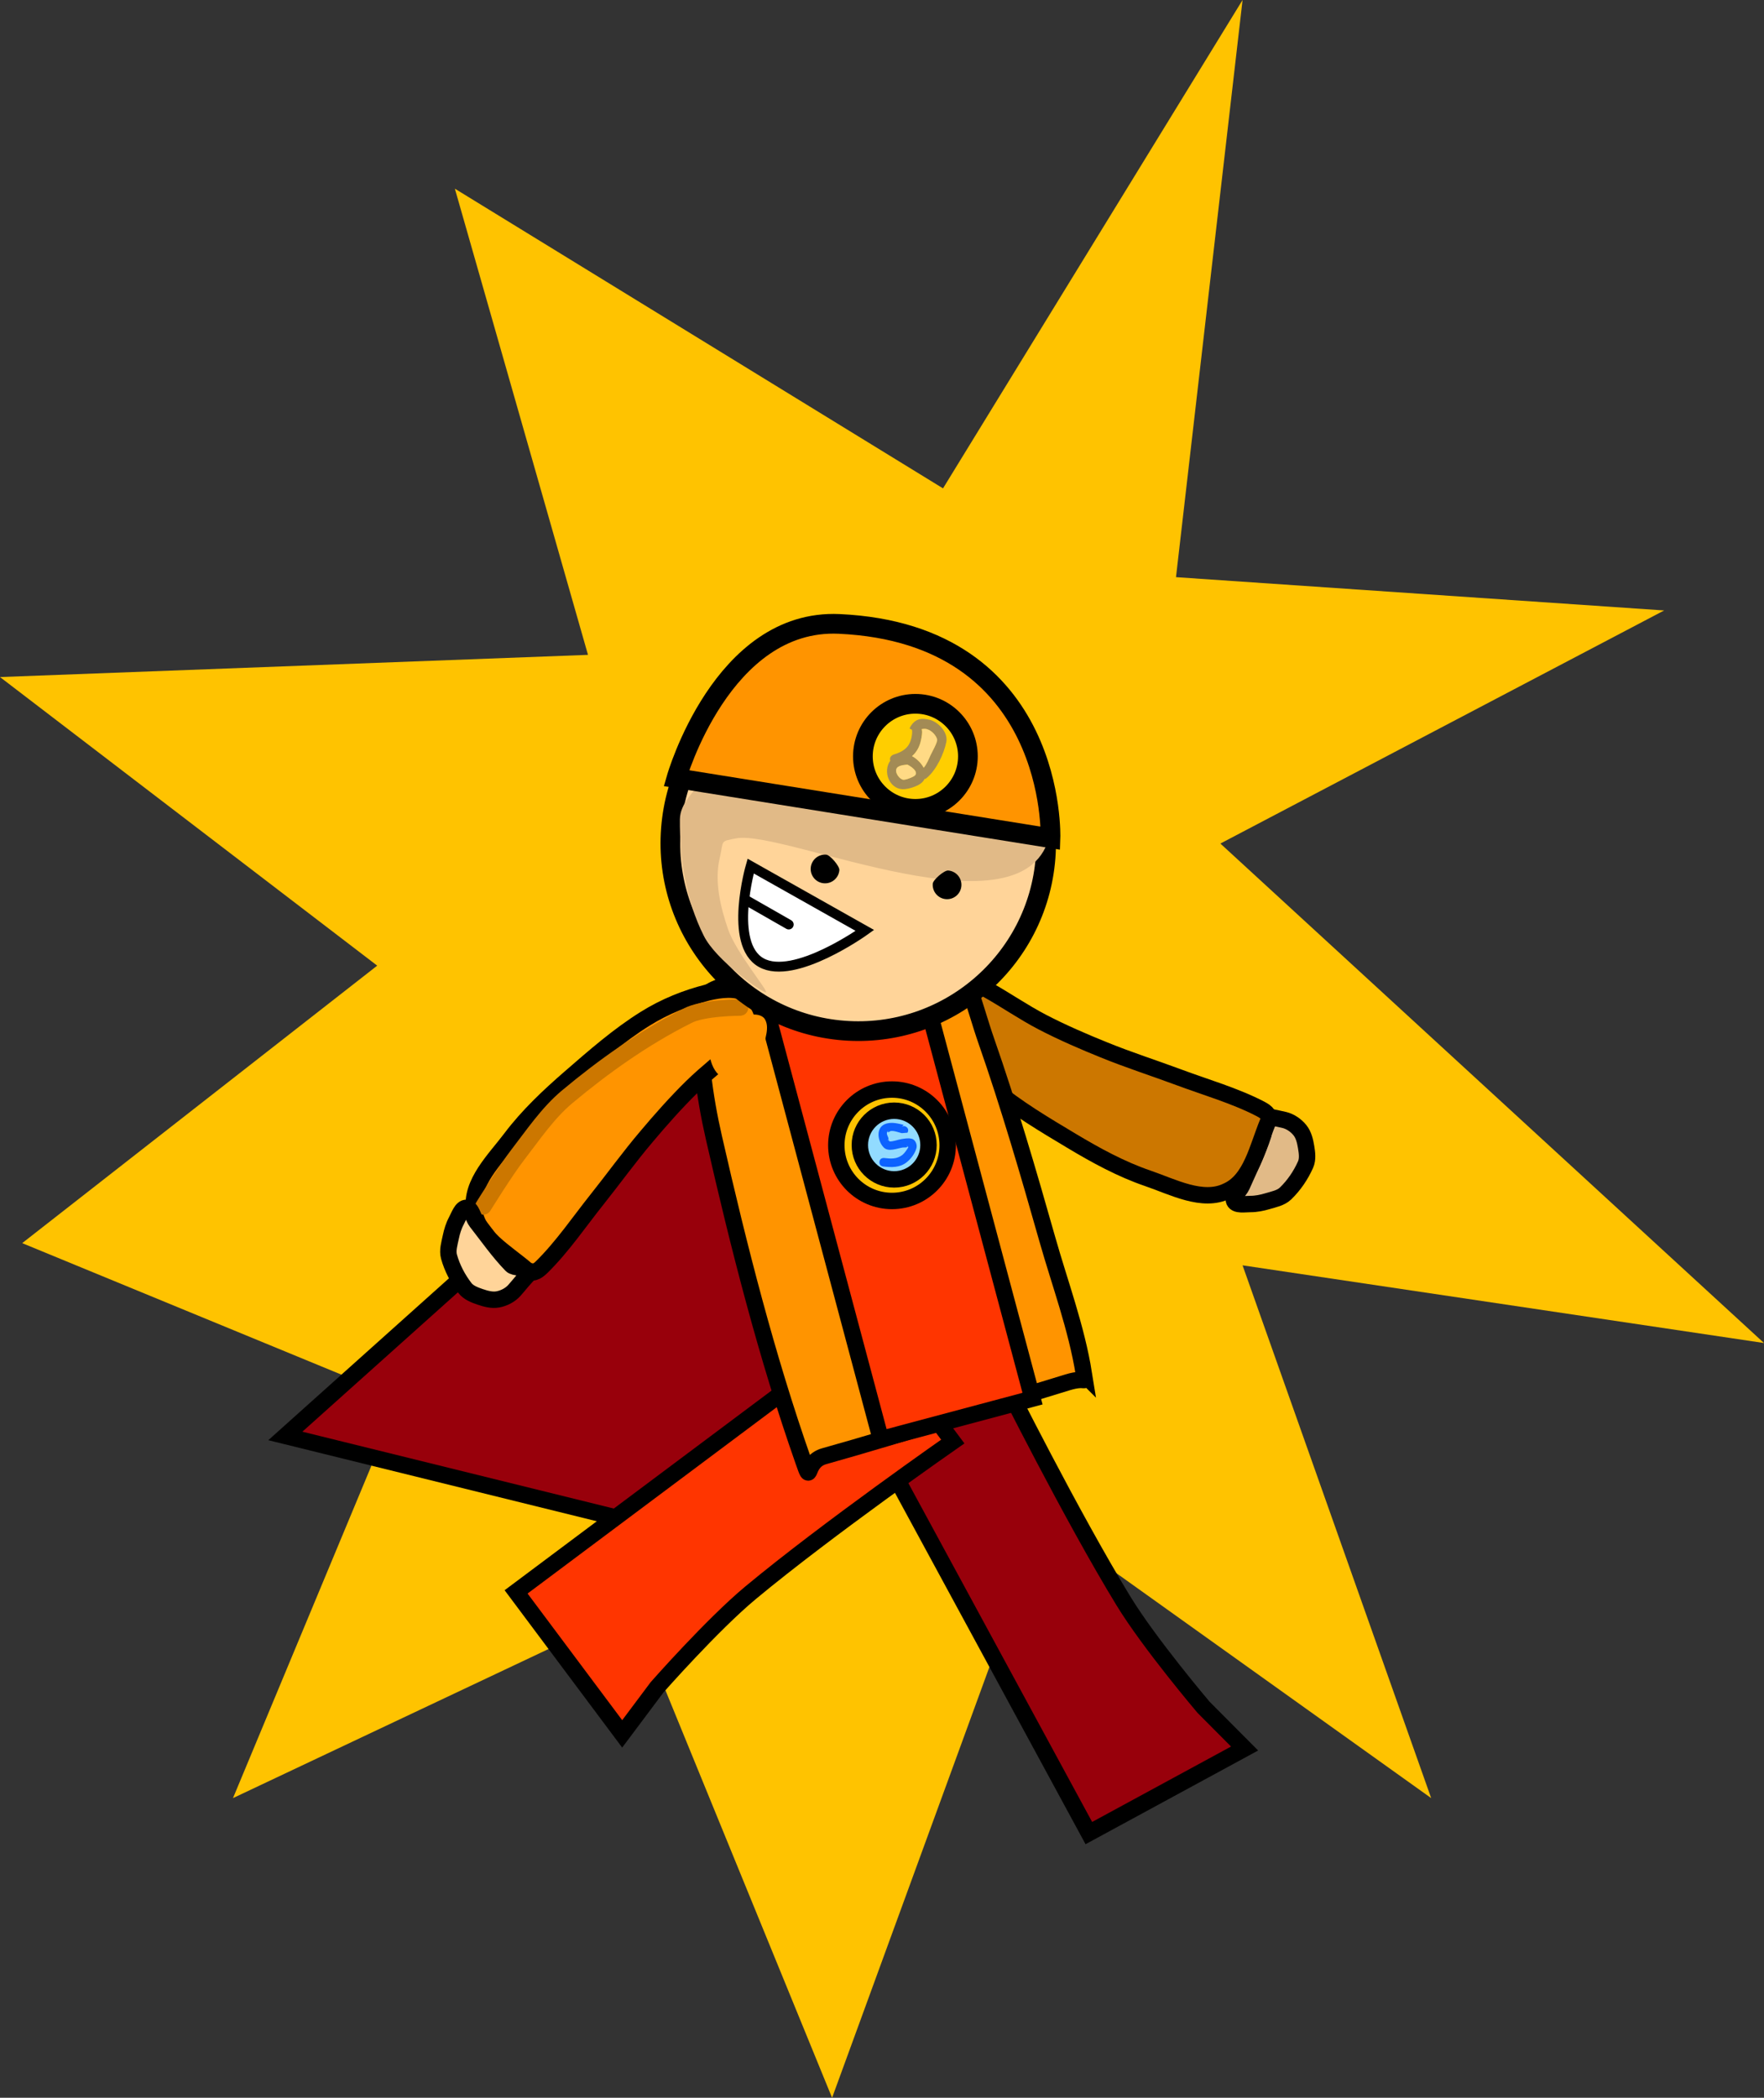 <svg version="1.1" xmlns="http://www.w3.org/2000/svg" xmlns:xlink="http://www.w3.org/1999/xlink" width="537.54" height="638.962" viewBox="0,0,537.54,638.962"><rect x="0" y="0" width="537.54" height="638.962" fill="#333333" stroke="none"/><g transform="translate(40.449,174.472)"><g data-paper-data="{&quot;isPaintingLayer&quot;:true}" fill-rule="nonzero" stroke-linejoin="miter" stroke-miterlimit="10" stroke-dasharray="" stroke-dashoffset="0" style="mix-blend-mode: normal"><path d="M331.434,82.466l165.657,152.134l-158.895,-23.665l57.473,162.276l-118.326,-84.519l-64.234,175.799l-60.854,-148.753l-121.707,57.473l50.711,-121.707l-114.946,-47.331l108.184,-84.519l-114.946,-87.9l179.18,-6.762l-40.569,-141.992l148.753,91.28l91.28,-148.753l-20.285,175.799l148.753,10.142z" data-paper-data="{&quot;origRot&quot;:0}" fill="#ffc300" stroke="none" stroke-width="0" stroke-linecap="round"/><path d="M243.5,124.9l-47,175l-150,-37l163,-146z" fill="#98000b" stroke="#000000" stroke-width="5" stroke-linecap="round"/><path d="M291.353,383.867l-63.915,-117.775l37.793,-20.51c0,0 20.803,41.613 36.674,67.589c7.967,13.039 24.406,32.382 24.406,32.382l12.503,12.557z" data-paper-data="{&quot;index&quot;:null,&quot;origRot&quot;:0}" fill="#98000b" stroke="#000000" stroke-width="5" stroke-linecap="butt"/><path d="M116.819,310.398l107.323,-80.235l25.747,34.44c0,0 -38.177,26.588 -61.592,46.04c-11.754,9.764 -28.523,28.822 -28.523,28.822l-10.622,14.184z" data-paper-data="{&quot;index&quot;:null,&quot;origRot&quot;:0}" fill="#ff3500" stroke="#000000" stroke-width="5" stroke-linecap="butt"/><g data-paper-data="{&quot;origRot&quot;:0}" stroke="#000000" stroke-width="5" stroke-linecap="round"><path d="M343.342,164.825c2.705,0.909 5.389,1.306 7.548,1.828c1.849,0.446 3.59,1.64 4.784,3.121c1.147,1.423 1.593,3.349 1.89,5.153c0.287,1.742 0.551,3.687 -0.166,5.301c-1.452,3.268 -3.537,6.349 -6.113,8.829c-1.431,1.377 -3.583,1.771 -5.485,2.34c-1.69,0.505 -3.462,0.862 -5.227,0.862c-1.665,0 -4.293,0.491 -4.925,-0.861c-0.661,-1.412 1.642,-3.074 2.339,-4.667c2.26,-5.162 4.837,-10.235 6.537,-15.607c0.425,-1.343 -1.42,-3.323 -0.296,-4.112z" data-paper-data="{&quot;origPos&quot;:null,&quot;index&quot;:null}" id="ID0.8610531273297966" fill="#e1ba87"/><path d="M251.5,122.667c3.241,-0.791 6.043,2.762 9.048,4.374c5.559,3.12 10.886,6.808 16.642,9.813c6.115,3.181 12.781,6.05 18.738,8.45c7.547,3.082 15.356,5.566 23.009,8.415c7.5,2.81 16.996,5.551 24.716,9.572c1.953,1.024 3.062,2.077 2.257,4.02c-3.222,7.772 -5.074,17.716 -12.47,20.994c-7.401,3.641 -16.523,-1.28 -24.137,-3.876c-8.158,-2.788 -15.845,-6.993 -23.239,-11.427c-8.183,-4.903 -16.742,-9.958 -24.161,-16.183c-5.432,-4.557 -9.849,-9.849 -13.47,-15.574c-2.087,-3.424 -4.053,-7.614 -3.311,-11.326c0.638,-3.134 2.995,-6.389 6.378,-7.25z" data-paper-data="{&quot;origPos&quot;:null,&quot;index&quot;:null}" id="ID0.4585498459637165" fill="#cc7700"/></g><path d="M289.839,244.023c0.234,3.464 1.27,0.656 -4.973,2.554c-24.971,7.59 -49.324,15.537 -74.162,22.499c-6.219,1.739 -3.578,9.341 -6.365,1.409c-11.15,-31.731 -19.662,-65.19 -27.219,-98.333c-3.015,-13.168 -4.635,-26.072 -4.095,-38.99c0.076,-3.477 1.326,-5.353 5.821,-6.991c17.98,-6.55 36.38,-12.329 55.024,-16.693c4.661,-1.091 10.144,-2.527 12.79,0.823c7.26,9.192 9.638,21.422 13.51,32.477c6.632,18.96 12.81,40.031 18.528,60.214c3.804,13.412 8.901,27.013 11.142,41.033z" data-paper-data="{&quot;index&quot;:null,&quot;origRot&quot;:0}" id="ID0.6861933465115726" fill="#ff9400" stroke="#000000" stroke-width="5" stroke-linecap="round"/><path d="M227.951,263.882l-35.919,-134.504l46.236,-12.347l35.919,134.504z" data-paper-data="{&quot;origRot&quot;:0}" fill="#ff3500" stroke="#000000" stroke-width="5" stroke-linecap="butt"/><g data-paper-data="{&quot;origRot&quot;:0}" stroke-width="5" stroke-linecap="round"><path d="M191.915,136.524c-0.257,3.326 -4.505,4.884 -6.973,7.238c-4.696,4.312 -9.858,8.227 -14.505,12.762c-4.926,4.821 -9.727,10.264 -13.862,15.177c-5.277,6.213 -10.069,12.862 -15.158,19.248c-5.005,6.253 -10.565,14.425 -16.788,20.51c-1.581,1.537 -2.927,2.263 -4.522,0.894c-6.384,-5.48 -15.257,-10.335 -16.071,-18.384c-1.157,-8.166 6.358,-15.304 11.195,-21.732c5.188,-6.885 11.577,-12.882 18.092,-18.529c7.206,-6.251 14.674,-12.812 22.899,-17.925c6.021,-3.744 12.425,-6.295 18.993,-7.955c3.904,-0.918 8.498,-1.482 11.794,0.378c2.78,1.582 5.14,4.834 4.905,8.318z" data-paper-data="{&quot;origPos&quot;:null,&quot;index&quot;:null,&quot;origRot&quot;:0}" id="ID0.4585498459637165" fill="#ff9400" stroke="#000000"/><path d="M106.841,192.995c0,0 6.687,-10.841 10.577,-15.855c4.495,-5.804 9.057,-12.595 14.937,-17.513c11.099,-9.274 23.31,-17.978 36.591,-24.644c4.632,-2.574 16.145,-2.56 16.145,-2.56" data-paper-data="{&quot;origPos&quot;:null,&quot;index&quot;:null,&quot;origRot&quot;:0}" id="ID0.497054744977504" fill="none" stroke="#cc7700"/><path d="M121.478,212.795c-2.082,1.951 -3.704,4.125 -5.188,5.779c-1.269,1.416 -3.146,2.384 -5.016,2.733c-1.797,0.335 -3.704,-0.186 -5.433,-0.778c-1.67,-0.573 -3.508,-1.263 -4.589,-2.659c-2.189,-2.827 -3.913,-6.124 -4.876,-9.568c-0.534,-1.913 0.139,-3.994 0.54,-5.939c0.356,-1.728 0.882,-3.457 1.719,-5.011c0.789,-1.466 1.603,-4.012 3.093,-3.928c1.556,0.088 1.928,2.903 3,4.272c3.473,4.437 6.719,9.111 10.643,13.155c0.981,1.011 3.599,0.326 3.761,1.689z" data-paper-data="{&quot;origPos&quot;:null,&quot;index&quot;:null,&quot;origRot&quot;:0}" id="ID0.8610531273297966" fill="#ffd499" stroke="#000000"/></g><g data-paper-data="{&quot;index&quot;:null,&quot;origRot&quot;:0}"><path d="M264.595,45.164c9.522,11.143 14.797,25.913 13.562,41.659c-1.236,15.747 -8.75,29.513 -19.893,39.035c-11.143,9.522 -25.913,14.797 -41.659,13.562c-15.747,-1.236 -29.513,-8.75 -39.035,-19.893c-9.522,-11.143 -14.797,-25.913 -13.562,-41.659c1.236,-15.747 8.75,-29.513 19.893,-39.035c11.143,-9.522 25.913,-14.797 41.659,-13.562c15.747,1.236 29.513,8.75 39.035,19.893z" data-paper-data="{&quot;origPos&quot;:null}" id="ID0.9676602841354907" fill="#ffd499" stroke="#000000" stroke-width="6" stroke-linecap="round"/><path d="M190.297,64.085c13.681,2.7 95.999,-17.644 89.228,15.322c-6.771,32.966 -80.426,-1.005 -95.413,1.439c-5.422,1.013 -3.929,0.516 -5.277,6.209c-1.617,7.02 0.292,14.858 2.575,21.517c2.421,7.057 12.496,19.028 11.533,19.211c-0.963,0.183 -15.211,-9.636 -18.956,-17.286c-5.424,-10.791 -7.365,-23.542 -7.251,-35.426c0.049,-4.759 4.265,-8.53 7.351,-12.259c2.249,-2.715 5.466,-6.296 8.629,-6.048c3.163,0.248 4.024,6.619 7.581,7.319z" data-paper-data="{&quot;origPos&quot;:null}" id="ID0.34282135451212525" fill="#e1ba87" stroke="none" stroke-width="1" stroke-linecap="round"/><path d="M251.475,92.196c0.728,0.852 1.131,1.98 1.036,3.184c-0.094,1.203 -0.668,2.256 -1.52,2.983c-0.852,0.728 -1.98,1.131 -3.184,1.036c-1.203,-0.094 -2.256,-0.668 -2.983,-1.52c-0.728,-0.852 -1.131,-1.98 -1.036,-3.184c0.094,-1.203 3.501,-4.114 4.704,-4.019c1.203,0.094 2.256,0.668 2.983,1.52z" id="ID0.8793090796098113" fill="#000000" stroke="none" stroke-width="1" stroke-linecap="butt"/><path d="M215.327,90.548c-0.094,1.203 -0.668,2.256 -1.52,2.983c-0.852,0.728 -1.98,1.131 -3.184,1.036c-1.203,-0.094 -2.256,-0.668 -2.983,-1.52c-0.728,-0.852 -1.131,-1.98 -1.036,-3.184c0.094,-1.203 0.668,-2.256 1.52,-2.983c0.852,-0.728 1.98,-1.131 3.184,-1.036c1.203,0.094 4.114,3.501 4.019,4.704z" id="ID0.8793090796098113" fill="#000000" stroke="none" stroke-width="1" stroke-linecap="butt"/></g><path d="M192.428,135.663c1.927,2.599 0.05,6.6 -0.4,9.5c-0.376,2.469 -0.924,5.259 -2.418,7.069c-1.493,1.81 -3.556,2.931 -5.832,2.931c-2.276,0 -4.339,-1.121 -5.832,-2.931c-1.494,-1.81 -2.214,-4.555 -2.418,-7.069c-0.22,-2.68 -0.838,-6.141 0.9,-8.5c1.625,-1.718 4.89,-1.258 7.35,-1.5c2.859,-0.282 6.774,-1.511 8.65,0.5z" data-paper-data="{&quot;index&quot;:null}" id="ID0.6992864599451423" fill="#ff9400" stroke="none" stroke-width="1" stroke-linecap="round"/><path d="M165.676,62.551c0,0 13.856,-48.623 49.596,-46.986c66.65,3.053 64.388,65.258 64.388,65.258l-113.984,-18.272z" fill="#ff9400" stroke="#000000" stroke-width="6" stroke-linecap="round"/><path d="M214.402,174.359c0,-9.371 7.596,-16.967 16.967,-16.967c9.371,0 16.967,7.596 16.967,16.967c0,9.371 -7.596,16.967 -16.967,16.967c-9.371,0 -16.967,-7.596 -16.967,-16.967z" fill="#ffc300" stroke="#000000" stroke-width="5" stroke-linecap="butt"/><path d="M221.571,174.298c0,-5.777 4.683,-10.46 10.46,-10.46c5.777,0 10.46,4.683 10.46,10.46c0,5.777 -4.683,10.46 -10.46,10.46c-5.777,0 -10.46,-4.683 -10.46,-10.46z" fill="#92dbff" stroke="#000000" stroke-width="5" stroke-linecap="butt"/><path d="M234.355,168.7c0.311,-0.196 0.768,-0.31 1.329,0.047c1.094,0.696 0.398,1.789 0.398,1.789l-1.748,0.139c-0.926,-0.216 -2.545,-0.875 -3.467,-0.613c-0.248,0.07 -0.429,0.373 -0.686,0.356c-0.135,-0.009 0.044,-0.503 -0.048,-0.403c-0.892,0.974 0.317,1.655 0.17,2.697c-0.017,0.122 -0.457,-0.105 -0.369,-0.019c0.169,0.167 0.469,0.14 0.649,0.295c0.053,0.046 -0.153,0.185 -0.083,0.193c1.131,0.137 2.575,-0.518 3.69,-0.688c1.097,-0.167 2.034,-0.369 3.177,-0.115c1.118,0.249 1.73,1.786 1.46,2.815c-0.422,1.611 -1.632,3.269 -2.953,4.323c-2.148,1.713 -4.653,1.6 -7.2,1.307c0,0 -1.288,-0.148 -1.14,-1.436c0.148,-1.288 1.436,-1.14 1.436,-1.14c2.094,0.241 3.864,0.384 5.615,-0.981c0.545,-0.425 1.489,-1.736 1.794,-2.365c0.001,-0.002 0.002,-0.004 0.003,-0.006c-0.152,0.083 -0.309,-0.375 -0.517,-0.403c-0.13,-0.018 0.303,0.254 0.202,0.338c-0.385,0.321 -0.992,0.151 -1.488,0.227c-1.64,0.25 -4.298,1.429 -5.719,-0.003c-1.959,-1.975 -2.578,-6.334 0.81,-7.292c1.786,-0.505 3.51,-0.018 5.252,0.389z" data-paper-data="{&quot;index&quot;:null,&quot;origRot&quot;:0}" fill="#0c62ff" stroke="none" stroke-width="0.5" stroke-linecap="butt"/><path d="M222.5,55.9c0,-8.837 7.163,-16 16,-16c8.837,0 16,7.163 16,16c0,8.837 -7.163,16 -16,16c-8.837,0 -16,-7.163 -16,-16z" fill="#ffce00" stroke="#000000" stroke-width="6" stroke-linecap="butt"/><path d="M241.506,62.728c-0.062,0.025 -0.127,0.033 -0.192,0.025c-0.34,0.753 -1.014,1.441 -2.121,1.995c-1.218,0.569 -2.499,0.993 -3.851,1.14c-4.319,0.471 -6.688,-4.607 -4.881,-8.047c0.109,-0.208 0.238,-0.397 0.383,-0.569c-0.006,-0.021 -0.012,-0.041 -0.018,-0.062c-0.232,-0.834 0.171,-1.326 0.537,-1.589c0.151,-0.118 0.326,-0.207 0.515,-0.261c3.421,-1.058 5.174,-2.552 5.597,-6.239c0.048,-0.415 0.061,-0.844 -0.023,-1.254c-0.086,-0.419 -1.055,-0.018 -0.498,-0.954c1.576,-2.65 3.492,-2.728 6.093,-2.093c2.536,0.761 5.444,3.813 4.875,6.688c-0.723,3.654 -3.062,8.546 -5.918,10.925l-0.607,0.455c0,0 0.044,-0.066 0.109,-0.162zM243.05,55.586c0.46,-1.012 2.252,-4.019 2.028,-4.856c-0.345,-1.289 -1.695,-2.639 -2.903,-3.001c-0.507,-0.257 -1.176,-0.157 -1.741,-0.092c0.02,0.077 0.038,0.154 0.053,0.231c0.187,0.943 -0.067,2.163 -0.251,3.071c-0.433,2.141 -1.377,3.702 -2.716,4.875c1.39,0.768 2.759,2.084 3.501,3.523c0.917,-1.021 1.56,-2.716 2.03,-3.751zM236.081,58.477c-0.963,0.071 -1.972,0.121 -2.814,0.651c-1.418,0.891 -0.154,3.301 1.385,3.836c0.62,0.215 2.562,-0.572 3.184,-0.929c1.915,-0.957 0.057,-2.646 -1.755,-3.558z" fill="#a38b55" stroke="none" stroke-width="0.5" stroke-linecap="butt"/><path d="M237.879,62.06c-0.622,0.357 -2.627,1.165 -3.247,0.949c-1.539,-0.535 -2.824,-3.019 -1.406,-3.91c0.843,-0.529 1.902,-0.601 2.865,-0.672c1.812,0.912 3.703,2.675 1.788,3.632z" data-paper-data="{&quot;noHover&quot;:false,&quot;origItem&quot;:[&quot;Path&quot;,{&quot;applyMatrix&quot;:true,&quot;segments&quot;:[[[236.08072,58.47655],[1.81204,0.91187],[-0.96271,0.07054]],[[233.26664,59.12719],[0.84255,-0.52936],[-1.41764,0.89067]],[[234.65193,62.96332],[-1.53888,-0.53463],[0.6198,0.21533]],[[237.83549,62.03413],[-0.62187,0.35694],[1.91477,-0.95739]]],&quot;closed&quot;:true}]}" fill="#ffda85" stroke="none" stroke-width="0.5" stroke-linecap="butt"/><path d="M241.018,59.387c-0.742,-1.439 -2.151,-2.778 -3.541,-3.546c1.339,-1.173 2.306,-2.806 2.739,-4.947c0.183,-0.907 0.45,-2.131 0.263,-3.074c-0.015,-0.078 -0.033,-0.155 -0.053,-0.231c0.565,-0.066 1.25,-0.165 1.756,0.092c1.208,0.363 2.591,1.732 2.936,3.021c0.224,0.838 -1.576,3.912 -2.036,4.924c-0.47,1.035 -1.147,2.741 -2.064,3.762z" data-paper-data="{&quot;noHover&quot;:false,&quot;origItem&quot;:[&quot;Path&quot;,{&quot;applyMatrix&quot;:true,&quot;segments&quot;:[[[243.05044,55.58625],[-0.47026,1.03458],[0.4601,-1.01223]],[[245.07795,50.72985],[0.22401,0.83781],[-0.34476,-1.28941]],[[242.17494,47.72878],[1.20837,0.36251],[-0.50653,-0.25684]],[[240.43375,47.63726],[0.56482,-0.06583],[0.01971,0.07662]],[[240.48665,47.86864],[-0.01538,-0.07768],[0.18667,0.94282]],[[240.23595,50.93946],[0.1834,-0.90735],[-0.43272,2.14088]],[[237.51998,55.81427],[1.33908,-1.17311],[1.39005,0.76832]],[[241.02066,59.33701],[-0.74207,-1.43853],[0.91688,-1.02135]]],&quot;closed&quot;:true}]}" fill="#ffda85" stroke="none" stroke-width="0.5" stroke-linecap="butt"/><path d="M191.5,118.727c-10.056,-5.664 -3.2,-29.4 -3.2,-29.4l34.8,19.6c0,0 -21.544,15.464 -31.6,9.8z" fill="#ffffff" stroke="#000000" stroke-width="3" stroke-linecap="round"/><path d="M199.9,107.127l-12.6,-7.2" fill="none" stroke="#000000" stroke-width="3" stroke-linecap="round"/></g></g></svg>